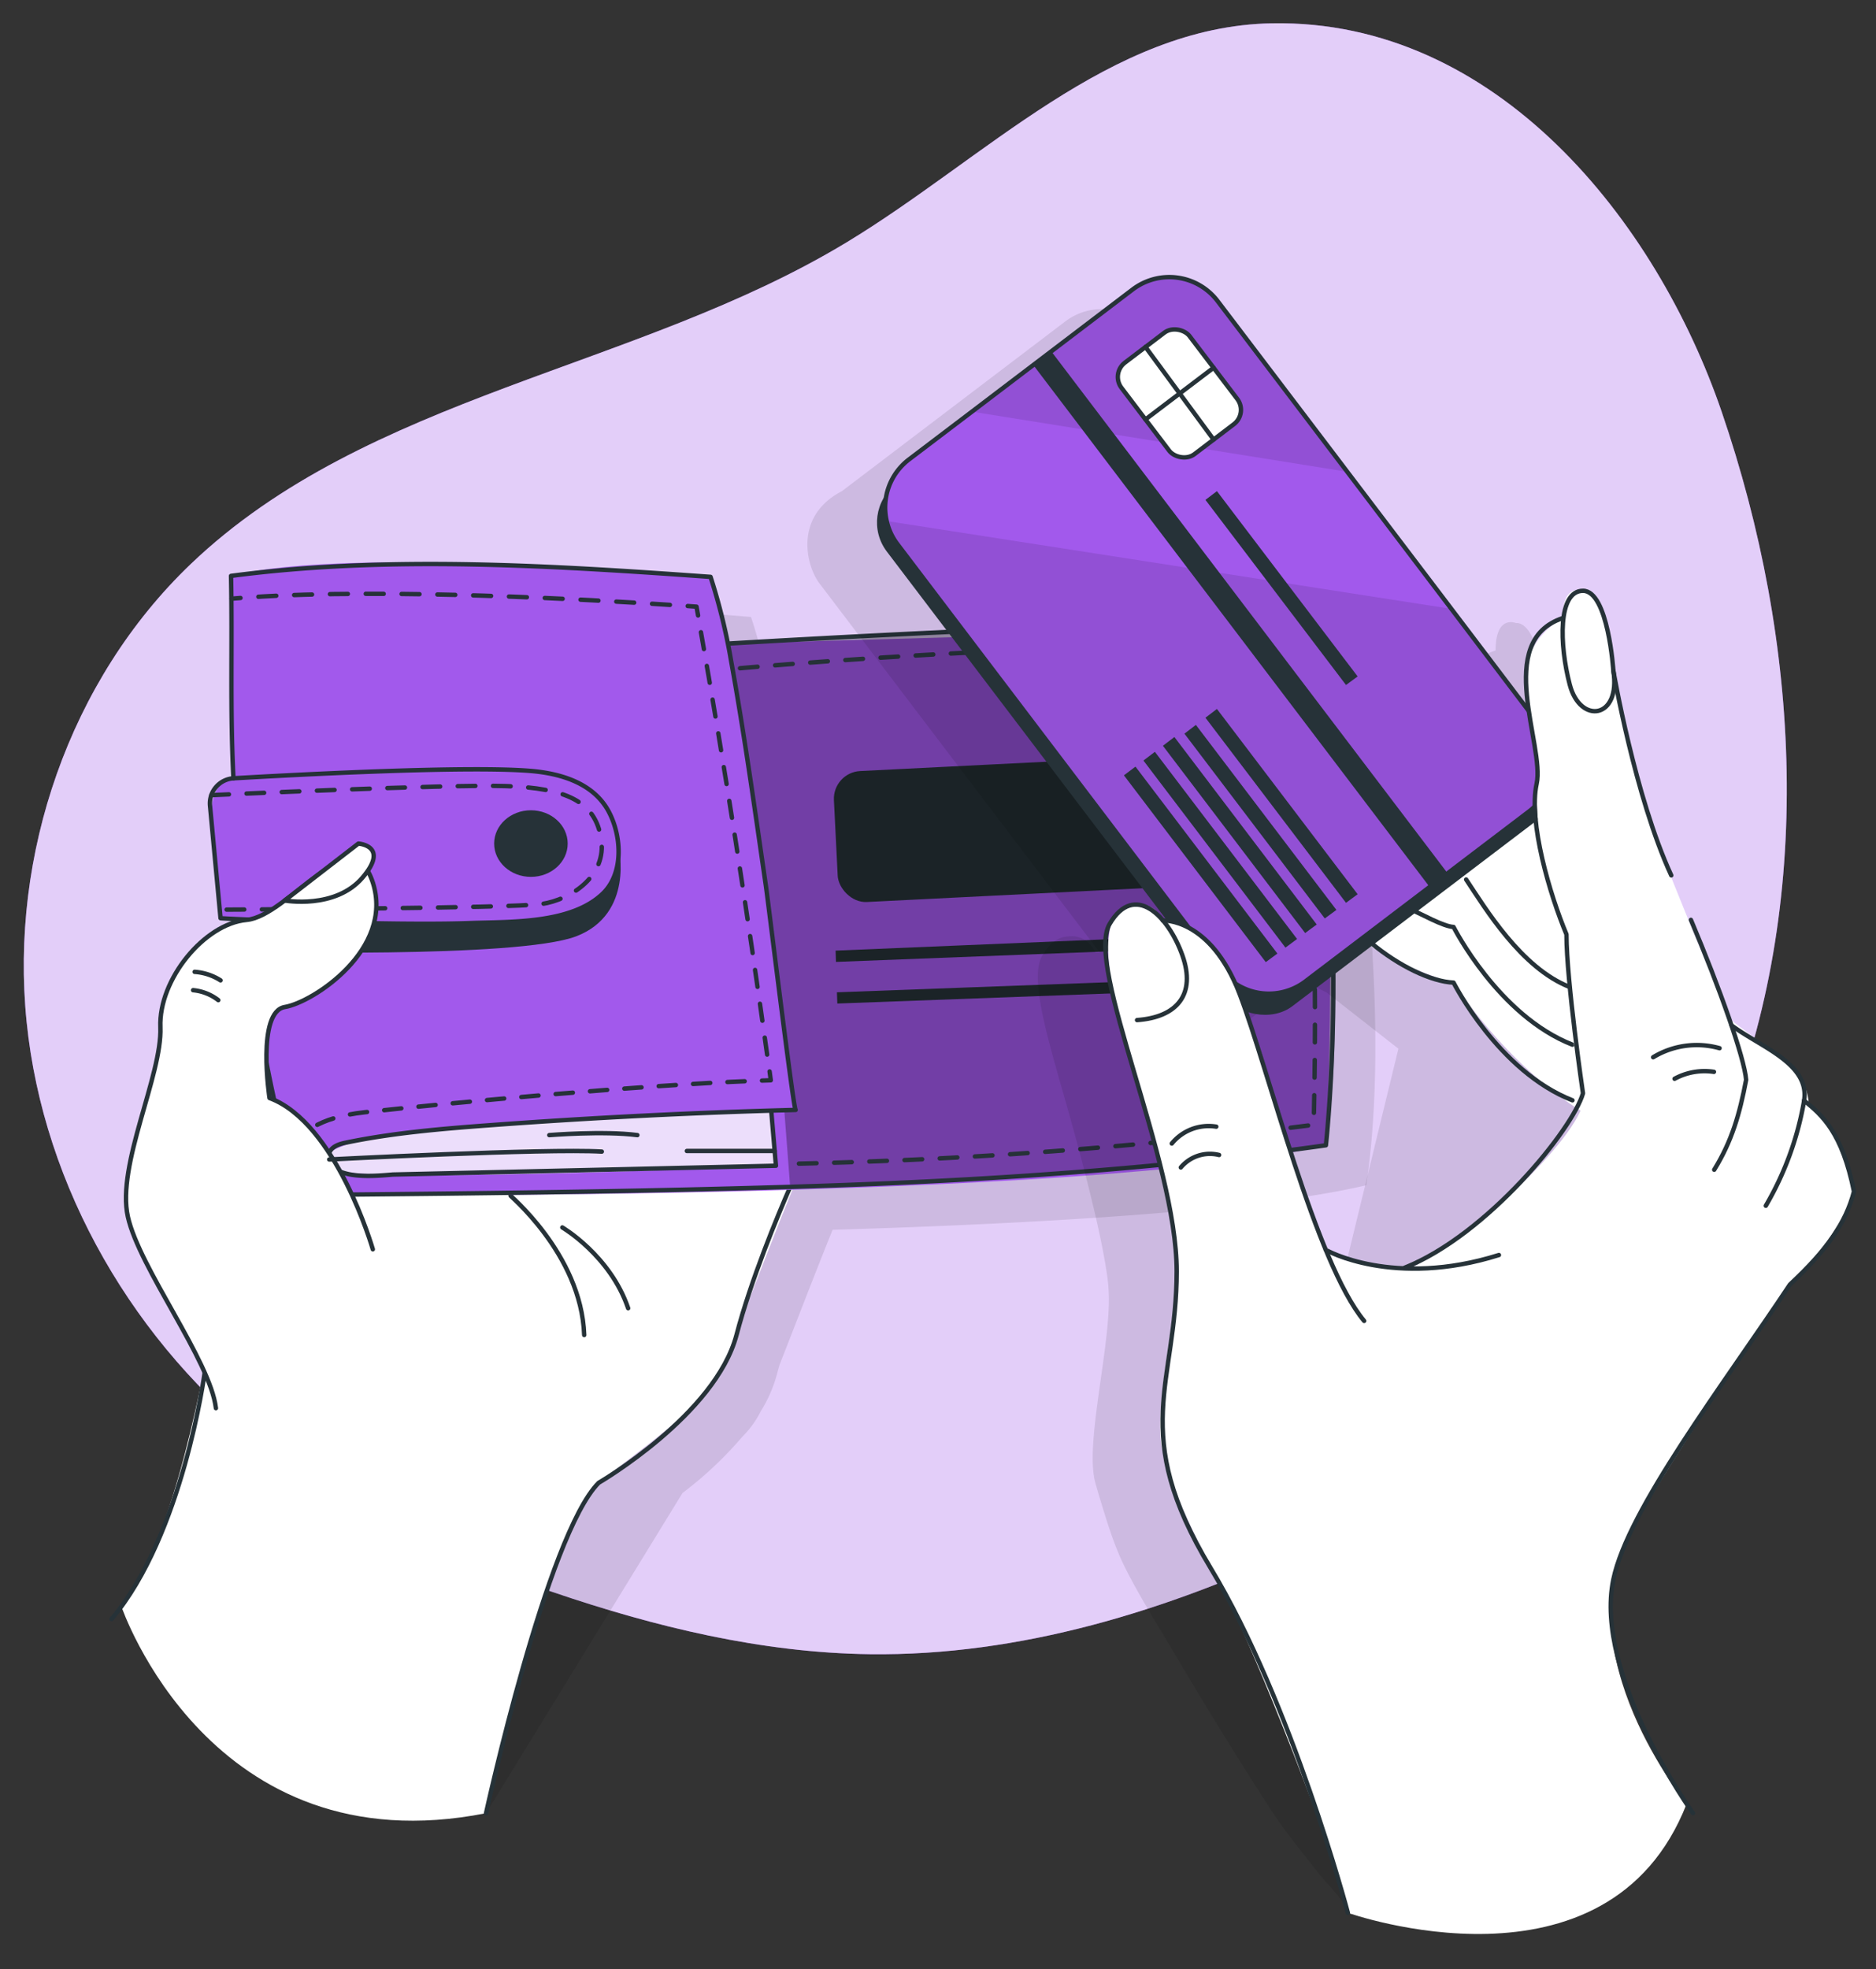 <svg viewBox="36.8 34.8 426 447" xmlns="http://www.w3.org/2000/svg" style="max-height: 500px" width="426" height="447"><rect x="36.8" y="34.8" width="426" height="447" fill="#333333" stroke="none"/><g id="freepik--background-simple--inject-4"><path style="fill:#A259EC" d="M325.67,40.09c-36.81.63-65.19,30.73-96.7,49.77-47.58,28.75-108.69,34.59-148.88,73C52.58,189.19,39,228.83,42.84,266.7s24.64,73.37,54.72,96.71c19.18,14.87,41.69,24.9,64.66,32.75,23.28,7.94,47.52,13.83,72.12,14.14,34.09.43,67.58-9.88,98.42-24.43,21.45-10.11,42.13-22.47,59-39.14,15.94-15.74,28.16-35.08,36.53-55.86,20.69-51.36,17.4-110.23-.54-162.62C412.91,84.92,376.63,39.21,325.67,40.09Z"/><path style="fill:#fff;opacity:0.7" d="M325.67,40.09c-36.81.63-65.19,30.73-96.7,49.77-47.58,28.75-108.69,34.59-148.88,73C52.58,189.19,39,228.83,42.84,266.7s24.64,73.37,54.72,96.71c19.18,14.87,41.69,24.9,64.66,32.75,23.28,7.94,47.52,13.83,72.12,14.14,34.09.43,67.58-9.88,98.42-24.43,21.45-10.11,42.13-22.47,59-39.14,15.94-15.74,28.16-35.08,36.53-55.86,20.69-51.36,17.4-110.23-.54-162.62C412.91,84.92,376.63,39.21,325.67,40.09Z"/></g><g id="freepik--Wallet--inject-4"><path style="opacity:0.1" d="M348.49,252.05c-.26-7.53-.75-15.56-1.56-23.87-1.09-16.6-3.17-32.1-6.94-41.85h0C319.23,182.08,211.38,190,211.3,190l-.67-3-.27-1.19-.48-2.09-.13-.48c-.7-2.82-1.49-5.61-2.41-8.38h0s-81.76-7.3-108.88-.22h0c0,.24,0,.47,0,.71l.08,6.69c.08,12.95-.22,25.1.45,38.44v.1h0a2.17,2.17,0,0,0-.39,0,5.75,5.75,0,0,0-4.67,3.79h0a5.73,5.73,0,0,0-.29,2.42L94,231c0,.07,0,.13,0,.2,1,10.62,2,21.14,2,21.14h0s.52.05,1.37.09l4.49.32c-9.56.88-20,13.5-19.54,24.35s-10,31.28-7.39,43c2,9.16,12.29,23.89,17.3,35.08l-.39,2.22L69.47,402.32c1.5-2.2,15,56.5,77.7,44.07l44.61-72.68h0a86.06,86.06,0,0,0,13.58-12.77,22.21,22.21,0,0,0,4.21-5.82h0a31.1,31.1,0,0,0,3.61-8.2c.2-.76.41-1.51.63-2.28,3.64-9.27,8.5-21.92,12.06-30.68,47-1.4,96.35-4.27,121.13-10.1h.05C349.45,287.56,349.5,269.27,348.49,252.05ZM107.12,293.12a72.18,72.18,0,0,1-.7-8.17c.55,2.88,1.15,5.75,1.78,8.63C107.84,293.42,107.48,293.26,107.12,293.12Z"/><path style="fill:#fff" d="M64.36,399.45s20.08,59.37,82.81,46.94c0,0,13.92-65.35,25.58-75,7.52-6.2,24.13-17.32,27.68-25.37s17.81-46.28,20.57-50.88-29.92-57.53-29.92-57.53l-68.84,35.52-38.3,68S76.59,385.13,64.36,399.45Z"/><path style="fill:none;stroke:#263238;stroke-linecap:round;stroke-linejoin:round" d="M83.27,346.43s-4.91,36.71-21.14,55.89"/><path style="fill:none;stroke:#263238;stroke-linecap:round;stroke-linejoin:round" d="M147.17,446.39s13.84-63.23,25.58-75c0,0,26.52-15.42,31.3-33.57,3.31-12.57,9.33-27.06,12.21-33.64"/><path style="fill:none;stroke:#263238;stroke-linecap:round;stroke-linejoin:round" d="M152.75,306.21c-1-.64,16.05,13,16.71,31.64"/><path style="fill:#A259EC" d="M337.92,294.78c-55.28,13-233.32,11.29-233.32,11.29-1.5-3.16-3.31-11.12-5.06-20.34-3.5-18.51-6.77-42.1-6.77-42.1l-5.89-.41s-1-10.52-2-21.14,5-10.61,5-10.61l-.43-36.76-.11-9.18c27.12-7.08,108.88.22,108.88.22l2.55,8.86,1.42,6.28,128.68-3.63C342.67,207.77,337.92,294.78,337.92,294.78Z"/><rect style="fill:#263238" transform="matrix(1, -0.05, 0.05, 1, -10.37, 13.41)" rx="6.29" height="29.73" width="96.98" y="208.02" x="225.82"/><polygon style="fill:#263238" points="323.54 246.54 323.81 249.39 226.63 253.15 226.55 250.59 323.54 246.54"/><polygon style="fill:#263238" points="324.02 256.45 324.11 259.01 226.94 262.6 226.85 260.05 324.02 256.45"/><path style="opacity:0.3" d="M330.85,177.26s14.34,68,7.07,117.52c0,0-90.68,10.64-121.73,8.92l-1.27-16.55,2.6-.4S205,192.29,202.16,180.89C202.16,180.89,310.15,173,330.85,177.26Z"/><path style="fill:#fff;opacity:0.8" d="M211.93,286.91,213,299.42s-91.4,4-99.44,1.09.43-7.55,21.69-9.22S211.93,286.91,211.93,286.91Z"/><ellipse style="fill:#263238" ry="7.56" rx="8.35" cy="226.29" cx="157.36"/><path style="fill:none;stroke:#263238;stroke-linecap:round;stroke-linejoin:round" d="M92.77,243.62a324,324,0,0,0,11.82,62.45c38.77-.33,77.53-.76,116.29-2s78.59-3.86,117-9.29c0,0,6.88-60.76-7.07-117.52-15.42-3.21-128.26,3.61-128.26,3.61"/><path style="fill:none;stroke:#263238;stroke-linecap:round;stroke-linejoin:round" d="M211.93,286.91,213,299.42l-87,2c-3.59.31-9.18.78-12.48-.91-1.5-.77-2.58-2.65-1.87-4.19.64-1.38,2.32-1.87,3.82-2.17,10.64-2.19,21.5-3.11,32.33-3.91q34.78-2.58,69.67-3.49c-.49,0-6.16-46.79-6.79-51.11-2.46-16.9-4.8-33.87-7.84-50.68a136.57,136.57,0,0,0-4.69-19.21c-35.84-2.56-73.27-4.93-108.89-.22.33,15.87-.26,30,.55,45.94"/><path style="fill:none;stroke:#263238;stroke-linecap:round;stroke-linejoin:round" d="M103.26,301.36a7.75,7.75,0,0,1-.38-2"/><path style="fill:none;stroke:#263238;stroke-linecap:round;stroke-linejoin:round;stroke-dasharray:3.911,3.911" d="M103.46,295.57c1.33-3.33,5.32-7.09,16.17-8.29,19.79-2.2,62.93-6.16,88.24-7.12"/><path style="fill:none;stroke:#263238;stroke-linecap:round;stroke-linejoin:round" d="M209.83,280.09l2-.07-.27-2"/><path style="fill:none;stroke:#263238;stroke-linecap:round;stroke-linejoin:round;stroke-dasharray:3.882,3.882" d="M211,274.19c-4.55-32.73-9.59-65.22-15.36-97.77"/><path style="fill:none;stroke:#263238;stroke-linecap:round;stroke-linejoin:round" d="M195.32,174.51l-.36-2-2-.14"/><path style="fill:none;stroke:#263238;stroke-linecap:round;stroke-linejoin:round;stroke-dasharray:4.066,4.066" d="M188.92,172.11c-16.63-1.11-63.92-3.88-95.47-1.72"/><path style="fill:none;stroke:#263238;stroke-linecap:round;stroke-linejoin:round" d="M91.41,170.54l-2,.16"/><path style="fill:none;stroke:#263238;stroke-linecap:round;stroke-linejoin:round" d="M86.88,243.22l-2.39-25.5a5.72,5.72,0,0,1,5.37-6.25c14.7-.85,52.72-2.85,67.31-1.68,7,.56,14.61,2.81,18,9.51,2.82,5.52,3.24,13.8-1.49,18.34-7.2,6.9-20.86,6.37-30.14,6.7C126.26,245,86.89,243.37,86.88,243.22Z"/><path style="fill:#263238" d="M177.28,227.63c0-.71,3.64,14.65-9.66,19.72s-74.85,3.47-74.85,3.47v-7.2s43.54.92,50.79.72S176.5,246.55,177.28,227.63Z"/><path style="fill:none;stroke:#263238;stroke-linecap:round;stroke-linejoin:round" d="M164.49,313.43s10.88,6.37,14.95,18.34"/><path style="fill:none;stroke:#263238;stroke-linecap:round;stroke-linejoin:round;stroke-dasharray:4,4" d="M84.79,215.3s53.36-2.51,66.94-2.06,20.23,3.44,21.58,11.95S166.43,239,159.87,240s-73,1.29-73,1.29"/><path style="fill:#fff;stroke:#263238;stroke-linecap:round;stroke-linejoin:round" d="M121.46,318.39S113.2,289.7,98,284.05c0,0-3-19.58,3.48-20.66s24.78-13.14,20-28.19-19.13,7.55-28.69,8.42-20,13.5-19.57,24.36-10,31.29-7.39,43,18.7,32.6,20,43.47"/><path style="fill:#fff;stroke:#263238;stroke-linecap:round;stroke-linejoin:round" d="M101.45,239.21s11.45,2.08,17.67-5.19-.94-7.73-.94-7.73Z"/><path style="fill:none;stroke:#263238;stroke-linecap:round;stroke-linejoin:round" d="M81,255.41a12.58,12.58,0,0,1,5.88,1.93"/><path style="fill:none;stroke:#263238;stroke-linecap:round;stroke-linejoin:round" d="M80.65,259.57a11.06,11.06,0,0,1,5.72,2.26"/><path style="fill:none;stroke:#263238;stroke-linecap:round;stroke-linejoin:round" d="M111.56,298s49-2.53,61.9-1.79"/><path style="fill:none;stroke:#263238;stroke-linecap:round;stroke-linejoin:round" d="M161.53,292.47s12.33-1,20,0"/><line style="fill:none;stroke:#263238;stroke-linecap:round;stroke-linejoin:round" y2="296.07" x2="212.72" y1="296.07" x1="192.77"/><path style="fill:none;stroke:#263238;stroke-linecap:round;stroke-linejoin:round;stroke-dasharray:4,4" d="M204.84,186.49s87.63-7.83,122.84-3.36c0,0,9.5,17.47,7.43,107A1123.46,1123.46,0,0,1,215.83,299"/></g><g id="freepik--Card--inject-4"><g style="opacity:0.1"><path d="M442.06,310.39c-2.49-10.59-6.14-14.57-9.8-17.63,0,0-.08-6-4.77-9.42a31.8,31.8,0,0,0-4-3c-4.4-3.3-9.25-7-9.25-7-2.28-6.6-5.37-14.59-8.71-22.45l.17,1.79c-3.42-8.35-6.77-16.66-7.71-19.42l0-.06c1,2.66,2,5.23,3.1,7.6l-12.52-44.25c-.3-1.78-.61-3.53-.92-5.22-.6-5-2.23-14.42-6.16-15.09a3.27,3.27,0,0,0-.44,0s-4.63-2-4.63,6.21c-5.51,1.84-7.64,6-8.17,10.89a14.62,14.62,0,0,0-.1,4.7c.1,1.81.31,3.66.59,5.5L351,180.22,349.29,178l-21.88-28.8L298,110.4a13.77,13.77,0,0,0-19.3-2.63L242.19,135.5l-14.25,10.82c-10.93,5.69-8.08,16.93-5.05,20.92l63.67,83.81a6.63,6.63,0,0,0-1-.05s-1.82-4.29-6.32-3.61a5.21,5.21,0,0,0-2.68.89,4.81,4.81,0,0,0-1.79,1.63,14.22,14.22,0,0,0-1.34,1.92c-2.29,3.92-.17,13.51,3.14,25.22.21.76.42,1.49.62,2.17l0,.11.85,2.93c3.24,11.24,9.3,33.31,10.42,44.13.08,1,.13,2.07.15,3.07.07,12.46-5.46,33.32-3.08,41.94.31,1.13.63,2.21.95,3.28,1.77,5.76,3.35,11.21,6.13,16.62,3.38,6.6,7.41,12.93,11.18,19.32q10.38,17.61,21.48,34.8c3.41,5.26,7.4,10.06,11.26,15,1.77,2.27,5.63,5.68,6.3,8.59,0,0,34.23,2.83,53.39-9.34l-1.8-27.24,12.85-73.85c3.67-5.57,15-16.45,17.26-19.89,1.17-1.71,2.31-3.41,3.42-5.07,8.45-7.89,12.68-14,14.54-21.11C442.53,312.53,442.4,311.72,442.06,310.39ZM322.19,324.84v0Zm1.37,1.68-.17-.32a40.46,40.46,0,0,0,11,3.2C330.4,328.94,325.89,328.3,323.56,326.52ZM338,329.83h0l1.84.13A13.78,13.78,0,0,1,338,329.83Zm-14.8-4.06-2.3-4.56c-3.2-9.18-10.43-30.82-10.46-30.91h0A125,125,0,0,0,304.78,272a10.89,10.89,0,0,0,10.21-1.6l17.5-13.29c1.81,1.09,3.66,2.07,5.47,2.93l16.39,12.81-13,53.43Zm66.34-123.06h0c1.36,6.38,3.51,15.56,6.36,24.45A160.3,160.3,0,0,1,389.52,202.71Z"/><path d="M315.25,459.45l.1.48S315.32,459.75,315.25,459.45Z"/></g><path style="fill:#fff" d="M376,204.67c1-.66,15.66-8.64,23,15.29s15.95,64.65,15.95,64.65L397.51,288s-16.16-8.6-30.64-30.14c0,0-20.3-5.26-29.14-17.76-8-11.36,16.68-53.07,16.68-53.07Z"/><path style="fill:none;stroke:#263238;stroke-linecap:round;stroke-linejoin:round" d="M369.73,234.45c4.32,6.48,12.5,20.11,23.54,24.41"/><path style="fill:none;stroke:#263238;stroke-linecap:round;stroke-linejoin:round" d="M357.51,241.42c2,.81,7,3.69,9.36,3.8,0,0,10.19,20.17,27,26.72"/><path style="fill:none;stroke:#263238;stroke-linecap:round;stroke-linejoin:round" d="M348.16,248.85c6.25,5.23,13.7,8.8,18.71,9,0,0,10.19,20.17,27,26.72"/><rect style="fill:#263238" transform="translate(-46.91 226.54) rotate(-37.22)" rx="10.92" height="148.81" width="91.28" y="108.53" x="267.27"/><path style="fill:#A259EC" d="M384,219l-50.74,38.55a13.75,13.75,0,0,1-19.3-2.64l-73.35-96.56a13.48,13.48,0,0,1-2.46-5.28,13.71,13.71,0,0,1,5.09-14l14.26-10.82L294,100.51a13.77,13.77,0,0,1,19.3,2.64l29.43,38.74,21.88,28.8,22,29A13.77,13.77,0,0,1,384,219Z"/><path style="opacity:0.1" d="M342.69,141.89l-85.22-13.65L294,100.51a13.77,13.77,0,0,1,19.3,2.64Z"/><path style="opacity:0.1" d="M384,219l-50.74,38.55a13.75,13.75,0,0,1-19.3-2.64l-73.35-96.56a13.48,13.48,0,0,1-2.46-5.28L366.29,173l20.32,26.75A13.77,13.77,0,0,1,384,219Z"/><rect style="fill:#fff;stroke:#263238;stroke-linecap:round;stroke-linejoin:round" transform="translate(-13.02 209.54) rotate(-37.22)" rx="4.08" height="26.09" width="19.41" y="111.05" x="294.91"/><line style="fill:#fff;stroke:#263238;stroke-linecap:round;stroke-linejoin:round" y2="134.58" x2="312.38" y1="113.56" x1="296.91"/><line style="fill:#fff;stroke:#263238;stroke-linecap:round;stroke-linejoin:round" y2="118.28" x2="312.38" y1="130.01" x1="296.91"/><polygon style="fill:#263238" points="326.87 251.26 324.23 253.2 292.02 210.8 294.64 208.82 326.87 251.26"/><polygon style="fill:#263238" points="331.34 247.95 328.7 249.91 296.45 207.44 299.05 205.46 331.34 247.95"/><polygon style="fill:#263238" points="335.8 244.66 333.17 246.6 300.87 204.09 303.48 202.1 335.8 244.66"/><polygon style="fill:#263238" points="340.27 241.35 337.63 243.29 305.76 201.34 308.36 199.35 340.27 241.35"/><polygon style="fill:#263238" points="345.09 237.79 342.45 239.74 310.53 197.72 313.14 195.73 345.09 237.79"/><polygon style="fill:#263238" points="345.09 188.35 342.45 190.29 310.53 148.27 313.14 146.29 345.09 188.35"/><rect style="fill:#263238" transform="translate(-41.2 228.39) rotate(-37.22)" height="148.7" width="5.13" y="101.01" x="315.94"/><path style="fill:none;stroke:#263238;stroke-linecap:round;stroke-linejoin:round" d="M384,219l-50.74,38.55a13.75,13.75,0,0,1-19.3-2.64l-73.35-96.56a13.48,13.48,0,0,1-2.46-5.28,13.71,13.71,0,0,1,5.09-14l14.26-10.82L294,100.51a13.77,13.77,0,0,1,19.3,2.64l29.43,38.74,21.88,28.8,22,29A13.77,13.77,0,0,1,384,219Z"/><path style="fill:#fff" d="M342.87,469s59.06,21,76.93-24.74c0,0-27.95-34-12.69-61.78,9.6-17.5,36.15-56.13,36.15-56.13s11.09-10.53,14.54-21.11c0,0-1.9-11.79-10.26-19.77,0,0-.09-6-4.78-9.42s-13.29-10-13.29-10S415.33,232.13,413.23,226s-6.32-17.72-8.43-30.52-4.06-26.58-8.54-26.54c0,0-4.62-2-4.62,6.21,0,0-9.7,5-8.27,15.58s2.75,16.05,2.37,22,1.53,26.61,6.31,33.09c0,0,1.6,29,4,36.55.08.23.15.44.22.63,2.52,6.39-22.66,31-36.29,37.66,0,0-1.43,2.66-6.72,1.93s-14.24-1.07-15.78-5S325.69,283,325.69,283s-8.29-39.3-24.85-39.29c0,0-2.51-6-9-2.72s-2.24,21.16.63,30.94,10.14,35.49,11.32,47.32-5.52,35.53-3,44.85,5.32,15.61,13.36,30.87S340,455.73,342.87,469Z"/><path style="fill:none;stroke:#263238;stroke-linecap:round;stroke-linejoin:round" d="M342.87,469s-12.64-47.58-31.22-78.35S304,349,304,323.39s-20.87-69.21-15.24-78.82,13.31-1.92,16.52,7.05S304,265.72,295,266.36"/><path style="fill:none;stroke:#263238;stroke-linecap:round;stroke-linejoin:round" d="M300.84,243.75s10.79-.66,17.42,16.59,17.25,61,28.31,74.31"/><path style="fill:none;stroke:#263238;stroke-linecap:round;stroke-linejoin:round" d="M337.84,318.49c.06.14,15.45,8.72,39.33,1.2"/><path style="fill:none;stroke:#263238;stroke-linecap:round;stroke-linejoin:round" d="M302.89,294.38a10.81,10.81,0,0,1,10.1-3.83"/><path style="fill:none;stroke:#263238;stroke-linecap:round;stroke-linejoin:round" d="M304.94,299.81a8.61,8.61,0,0,1,8.69-2.83"/><path style="fill:none;stroke:#263238;stroke-linecap:round;stroke-linejoin:round" d="M391.64,175.12c-15.7,5.23-4,28.94-5.9,37.59s3,25.21,6.77,34.19c0,10.53,3.75,36.08,3.75,36.08-2.32,8.13-21.68,32.09-40.49,39.59"/><path style="fill:none;stroke:#263238;stroke-linecap:round;stroke-linejoin:round" d="M403.16,187.06s-1.17-18.15-6.9-18.15-5.38,12.23-3,21.31S404.9,198,403.16,187.06Z"/><path style="fill:none;stroke:#263238;stroke-linecap:round;stroke-linejoin:round" d="M403.16,187.06s4.88,28.53,13.15,46.45"/><path style="fill:none;stroke:#263238;stroke-linecap:round;stroke-linejoin:round" d="M426.06,300.33c4-6.48,5.77-12.61,7.25-20.41-.37-4.89-6-20.85-12.54-36.31"/><path style="fill:none;stroke:#263238;stroke-linecap:round;stroke-linejoin:round" d="M430,267.56c6.49,4.88,17.78,8.63,16.48,17.05a70.79,70.79,0,0,1-8.7,23.89"/><path style="fill:none;stroke:#263238;stroke-linecap:round;stroke-linejoin:round" d="M421.24,446.39S398.63,415,403.16,393.32c3.33-15.95,24.74-43.84,40.1-66.94,8.46-7.89,12.69-14,14.54-21.11-2.71-13.35-7.11-17.24-11.34-20.66"/><path style="fill:none;stroke:#263238;stroke-linecap:round;stroke-linejoin:round" d="M427.27,272.74a19.11,19.11,0,0,0-15.07,2.05"/><path style="fill:none;stroke:#263238;stroke-linecap:round;stroke-linejoin:round" d="M426,278.11a14.25,14.25,0,0,0-8.94,1.57"/></g></svg>